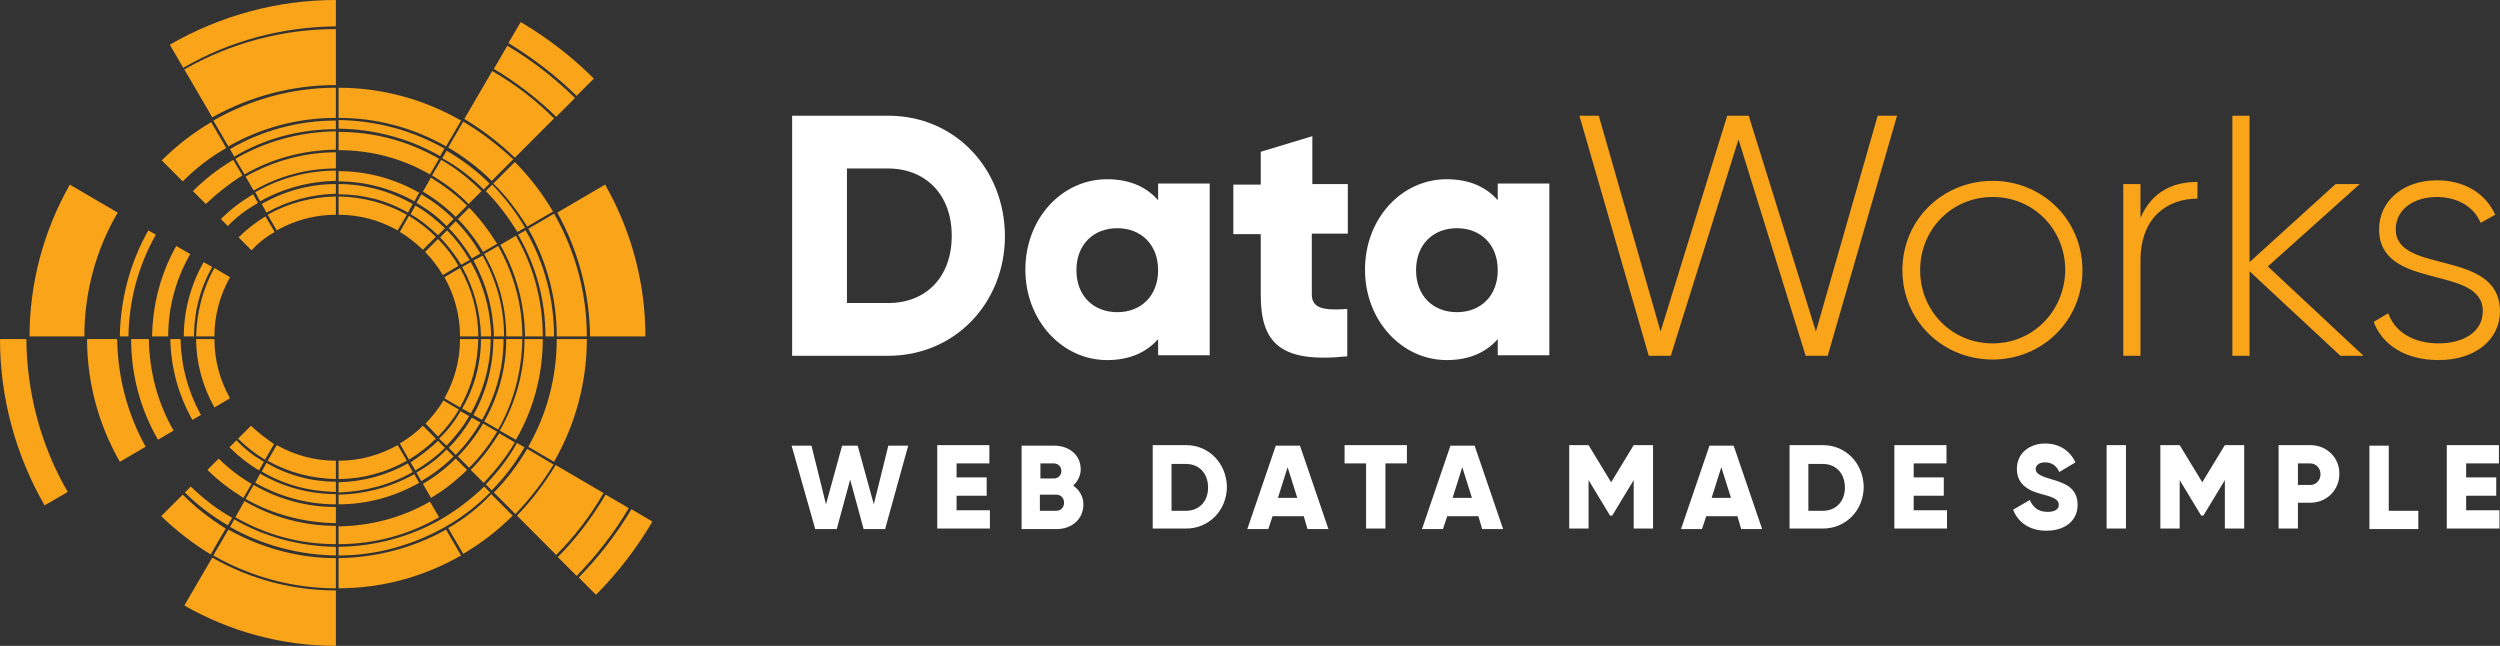 <svg width="449" height="116" viewBox="0 0 449 116" fill="none" xmlns="http://www.w3.org/2000/svg">
<rect x="0" y="0" width="449" height="116" fill="#333333" stroke="none"/>
<path fill-rule="evenodd" clip-rule="evenodd" d="M60.324 33.06C55.594 33.06 51.058 34.317 47.004 36.637L47.873 38.183C51.637 36.057 55.98 34.897 60.324 34.8V33.06ZM60.806 98.213V99.76C67.562 99.76 74.222 97.923 80.11 94.54C83.005 92.897 85.611 90.867 88.024 88.45L86.962 87.387C84.646 89.61 82.136 91.543 79.338 93.187C73.643 96.473 67.273 98.117 60.806 98.213ZM75.959 86.903L77.407 89.417C79.724 88.063 81.943 86.323 83.874 84.39L81.847 82.36C80.11 84.1 78.083 85.647 75.959 86.903ZM39.283 82.36L37.256 84.39C39.186 86.323 41.406 87.967 43.722 89.417L45.17 86.903C43.047 85.647 41.02 84.1 39.283 82.36ZM84.26 37.313L82.233 39.343C83.97 41.083 85.515 43.113 86.769 45.24L89.279 43.79C87.831 41.47 86.19 39.247 84.26 37.313ZM94.684 40.697L99.317 37.99C97.386 34.703 95.07 31.707 92.464 29.097L88.603 32.963C90.92 35.187 92.947 37.893 94.684 40.697ZM94.877 80.233L99.51 82.94C103.37 76.173 105.397 68.633 105.397 60.9H99.992C99.992 67.667 98.255 74.337 94.877 80.233ZM80.496 94.83L83.198 99.47C86.48 97.537 89.472 95.217 92.078 92.607L88.217 88.74C85.997 91.157 83.391 93.187 80.496 94.83ZM45.556 87.097L44.109 89.61C49.031 92.413 54.629 93.863 60.324 93.96V91.06C55.111 91.06 50.093 89.707 45.556 87.097ZM60.324 30.257V27.357C54.629 27.357 49.127 28.903 44.109 31.707L45.556 34.22C50.093 31.61 55.111 30.257 60.324 30.257ZM34.553 75.4L36.098 74.53C33.781 70.373 32.526 65.733 32.43 60.9H30.596C30.693 66.023 32.044 70.953 34.553 75.4ZM34.167 45.627L31.658 44.177C28.859 49.107 27.411 54.713 27.314 60.417H30.21C30.21 55.197 31.561 50.17 34.167 45.627ZM38.124 47.947L36.58 47.077C34.264 51.137 33.009 55.777 33.009 60.417H34.843C34.843 56.067 35.904 51.813 38.124 47.947ZM38.511 60.9H35.229C35.229 65.153 36.387 69.407 38.511 73.177L41.309 71.533C39.476 68.247 38.511 64.67 38.511 60.9ZM83.874 36.927C81.943 34.993 79.724 33.35 77.407 31.9L75.959 34.413C78.083 35.67 80.11 37.217 81.847 38.957L83.874 36.927ZM97.965 60.417H99.51C99.51 53.747 97.772 47.173 94.394 41.373L93.043 42.147C96.325 47.753 97.965 54.037 97.965 60.417ZM89.279 77.527L86.769 76.077C85.515 78.203 83.97 80.233 82.233 81.973L84.26 84.003C86.19 82.07 87.831 79.943 89.279 77.527ZM87.252 87L88.314 88.063C90.63 85.743 92.56 83.133 94.201 80.33L92.85 79.557C91.306 82.36 89.375 84.777 87.252 87ZM105.976 60.417H115.918C115.918 50.847 113.408 41.47 108.679 33.157L100.089 38.183C103.853 44.95 105.88 52.587 105.976 60.417ZM90.92 60.417H93.815C93.815 54.713 92.271 49.203 89.472 44.177L86.962 45.627C89.568 50.17 90.92 55.197 90.92 60.417ZM42.082 93.283L41.309 94.637C47.101 97.923 53.664 99.663 60.324 99.76V98.213C53.857 98.117 47.583 96.473 42.082 93.283ZM103.949 103.723L107.038 106.817C110.995 102.853 114.373 98.407 117.172 93.67L113.408 91.447C110.706 95.99 107.521 100.05 103.949 103.723ZM60.324 4.737V0C49.803 0 39.572 2.803 30.5 8.023L32.913 12.18C41.213 7.347 50.672 4.833 60.324 4.737ZM60.324 15.273V5.22C50.768 5.22 41.406 7.733 33.105 12.47L38.124 21.073C44.881 17.303 52.506 15.273 60.324 15.273ZM60.324 21.17V15.757C52.602 15.757 45.074 17.787 38.318 21.653L41.02 26.293C46.908 22.91 53.567 21.17 60.324 21.17ZM38.124 100.147L33.105 108.75C41.406 113.487 50.768 116 60.324 116V106.043C52.506 106.043 44.881 104.013 38.124 100.147ZM103.563 17.207L106.652 14.113C102.695 10.15 98.255 6.767 93.525 3.963L91.306 7.733C95.746 10.44 99.896 13.63 103.563 17.207ZM34.264 87.387L33.202 88.45C35.519 90.77 38.124 92.703 40.923 94.347L41.696 92.993C38.897 91.447 36.484 89.513 34.264 87.387ZM38.318 99.76C45.074 103.627 52.602 105.657 60.324 105.657V100.243C53.567 100.243 46.908 98.407 41.02 95.12L38.318 99.76ZM15.153 60.417C15.153 52.587 17.18 44.95 21.137 38.183L12.547 33.157C7.818 41.47 5.308 50.847 5.308 60.417H15.153ZM4.729 60.9H0C0 71.437 2.799 81.683 8.011 90.77L12.161 88.353C7.335 80.04 4.826 70.567 4.729 60.9ZM99.896 20.977L103.274 17.593C99.606 14.017 95.552 10.827 91.113 8.217L88.7 12.373C92.753 14.79 96.518 17.69 99.896 20.977ZM100.185 100.05L103.563 103.433C107.135 99.76 110.32 95.7 112.926 91.253L108.775 88.837C106.362 92.897 103.563 96.667 100.185 100.05ZM32.816 32.577C35.132 30.257 37.738 28.227 40.634 26.583L37.931 21.943C34.65 23.877 31.658 26.197 29.052 28.807L32.816 32.577ZM27.99 42.147L26.639 41.373C23.357 47.173 21.62 53.747 21.523 60.417H23.068C23.164 54.037 24.805 47.753 27.99 42.147ZM92.85 92.607L99.896 99.663C103.177 96.377 106.073 92.607 108.389 88.547L99.799 83.52C97.772 86.903 95.456 89.9 92.85 92.607ZM87.252 34.317C89.472 36.54 91.306 39.053 92.947 41.663L94.298 40.89C92.657 38.087 90.63 35.477 88.41 33.157L87.252 34.317ZM86.866 34.027L87.927 32.963C85.611 30.643 83.005 28.71 80.206 27.067L79.434 28.42C82.136 29.87 84.646 31.803 86.866 34.027ZM79.241 28.71L77.6 31.513C80.013 32.963 82.233 34.607 84.163 36.637L86.48 34.317C84.356 32.19 81.943 30.257 79.241 28.71ZM83.198 21.847L80.496 26.487C83.295 28.13 85.997 30.16 88.314 32.48L92.174 28.613C89.472 26.1 86.48 23.78 83.198 21.847ZM92.464 28.323L99.51 21.267C96.228 17.98 92.464 15.08 88.41 12.76L83.391 21.363C86.769 23.393 89.761 25.713 92.464 28.323ZM60.806 100.243V105.657C68.528 105.657 76.056 103.627 82.812 99.76L80.11 95.12C74.222 98.407 67.562 100.147 60.806 100.243ZM94.684 80.62C93.043 83.423 91.016 86.13 88.7 88.45L92.56 92.317C95.166 89.61 97.483 86.613 99.413 83.423L94.684 80.62ZM94.877 41.083C98.255 46.98 99.992 53.65 99.992 60.417H105.397C105.397 52.683 103.37 45.143 99.51 38.377L94.877 41.083ZM80.11 26.293L82.812 21.653C76.056 17.787 68.528 15.757 60.806 15.757V21.17C67.562 21.17 74.222 22.91 80.11 26.293ZM97.483 60.417C97.483 54.037 95.842 47.85 92.657 42.34L89.858 43.983C92.753 49.01 94.201 54.617 94.298 60.417H97.483ZM92.657 78.977C95.842 73.467 97.483 67.28 97.483 60.9H94.201C94.201 66.7 92.657 72.307 89.761 77.333L92.657 78.977ZM84.549 84.39L86.866 86.71C88.989 84.487 90.92 82.07 92.464 79.46L89.665 77.817C88.217 80.137 86.576 82.36 84.549 84.39ZM21.041 60.9H15.636C15.636 68.633 17.663 76.173 21.523 82.94L26.156 80.233C22.875 74.337 21.137 67.667 21.041 60.9ZM23.55 60.9C23.55 67.28 25.191 73.467 28.376 78.977L31.175 77.333C28.28 72.307 26.832 66.7 26.735 60.9H23.55ZM35.229 60.417H38.511C38.511 56.647 39.476 53.07 41.309 49.783L38.511 48.14C36.387 51.91 35.325 56.163 35.229 60.417ZM41.889 28.71C39.283 30.257 36.773 32.19 34.65 34.317L36.966 36.637C38.993 34.703 41.213 32.963 43.529 31.513L41.889 28.71ZM42.275 28.517L43.916 31.32C48.934 28.42 54.532 26.97 60.324 26.873V23.587C53.953 23.683 47.776 25.327 42.275 28.517ZM60.324 23.2V21.653C53.664 21.653 47.101 23.393 41.309 26.777L42.082 28.13C47.583 24.843 53.857 23.2 60.324 23.2ZM79.048 28.033L79.82 26.68C74.029 23.393 67.466 21.653 60.806 21.557V23.103C67.273 23.2 73.45 24.843 79.048 28.033ZM77.214 31.32L78.855 28.517C73.353 25.327 67.176 23.683 60.806 23.683V26.97C66.597 26.97 72.195 28.42 77.214 31.32ZM85.032 74.53L86.576 75.4C89.086 70.953 90.437 66.023 90.437 60.9H88.603C88.603 65.733 87.348 70.373 85.032 74.53ZM86.383 60.9C86.383 65.25 85.225 69.6 83.005 73.37L84.549 74.24C86.866 70.18 88.121 65.54 88.121 60.9H86.383V60.9ZM84.549 47.077L83.005 47.947C85.129 51.717 86.287 56.067 86.383 60.417H88.217C88.121 55.777 86.866 51.137 84.549 47.077ZM85.032 46.787C87.348 50.943 88.603 55.583 88.7 60.417H90.534C90.534 55.293 89.182 50.363 86.673 45.917L85.032 46.787ZM84.743 46.4L86.287 45.53C85.032 43.403 83.584 41.47 81.847 39.73L80.592 40.987C82.233 42.63 83.584 44.467 84.743 46.4ZM82.812 47.56L84.356 46.69C83.198 44.757 81.847 42.92 80.303 41.373L79.048 42.63C80.399 44.08 81.75 45.723 82.812 47.56ZM78.662 78.397C80.11 76.947 81.364 75.303 82.426 73.563L79.627 71.92C78.758 73.467 77.6 74.82 76.442 76.077L78.662 78.397ZM73.45 82.553C75.187 81.49 76.828 80.233 78.276 78.783L75.959 76.463C74.705 77.72 73.257 78.783 71.809 79.653L73.45 82.553ZM60.806 82.747V86.033C65.053 86.033 69.3 84.873 73.064 82.747L71.423 79.943C68.141 81.78 64.57 82.747 60.806 82.747ZM48.066 82.747C51.83 84.873 55.98 85.937 60.324 86.033V82.747C56.559 82.747 52.988 81.78 49.707 79.943L48.066 82.747ZM45.074 76.463L42.757 78.783C44.205 80.233 45.846 81.49 47.583 82.553L49.224 79.75C47.776 78.783 46.425 77.72 45.074 76.463ZM82.619 60.9C82.619 64.67 81.654 68.247 79.82 71.533L82.619 73.177C84.743 69.407 85.804 65.25 85.901 60.9H82.619ZM79.82 49.783C81.654 53.07 82.619 56.647 82.619 60.417H85.901C85.901 56.163 84.743 51.91 82.619 48.14L79.82 49.783ZM78.662 42.92L76.345 45.24C77.6 46.497 78.662 47.947 79.531 49.397L82.329 47.753C81.364 46.013 80.11 44.37 78.662 42.92ZM80.206 40.6L81.461 39.343C79.724 37.603 77.793 36.153 75.67 34.897L74.801 36.443C76.828 37.603 78.662 38.957 80.206 40.6ZM78.662 42.243L79.917 40.987C78.276 39.44 76.538 37.99 74.608 36.927L73.739 38.473C75.477 39.44 77.118 40.793 78.662 42.243ZM71.809 41.663C73.353 42.533 74.705 43.693 75.959 44.853L78.276 42.533C76.828 41.083 75.187 39.827 73.45 38.763L71.809 41.663ZM74.415 36.153L75.284 34.607C70.844 32.093 65.921 30.74 60.806 30.74V32.577C65.535 32.577 70.265 33.833 74.415 36.153ZM73.257 38.183L74.126 36.637C70.072 34.317 65.439 33.06 60.806 33.06V34.897C65.149 34.897 69.493 35.96 73.257 38.183ZM60.806 38.57C64.57 38.57 68.141 39.537 71.423 41.373L73.064 38.57C69.3 36.443 65.149 35.38 60.806 35.283V38.57V38.57ZM48.066 38.57L49.707 41.373C52.988 39.537 56.559 38.57 60.324 38.57V35.283C55.98 35.38 51.83 36.443 48.066 38.57ZM46.715 36.153C50.865 33.833 55.498 32.577 60.324 32.48V30.643C55.208 30.643 50.286 31.997 45.846 34.51L46.715 36.153ZM46.328 36.443L45.46 34.897C43.336 36.153 41.406 37.603 39.669 39.343L40.923 40.6C42.468 38.957 44.302 37.603 46.328 36.443ZM49.321 41.663L47.68 38.86C45.942 39.923 44.302 41.18 42.854 42.63L45.17 44.95C46.425 43.597 47.776 42.533 49.321 41.663ZM80.592 80.427L81.847 81.683C83.584 79.943 85.032 78.01 86.287 75.883L84.743 75.013C83.584 76.947 82.233 78.783 80.592 80.427ZM80.206 80.04C81.75 78.397 83.198 76.657 84.26 74.723L82.716 73.853C81.654 75.69 80.399 77.333 78.855 78.783L80.206 80.04ZM74.801 84.873L75.67 86.42C77.793 85.163 79.724 83.713 81.461 81.973L80.206 80.717C78.662 82.36 76.828 83.713 74.801 84.873ZM74.608 84.487C76.538 83.327 78.372 81.973 79.917 80.427L78.662 79.17C77.214 80.62 75.477 81.877 73.739 83.037L74.608 84.487ZM74.126 84.777L73.257 83.23C69.493 85.357 65.149 86.517 60.806 86.613V88.45C65.535 88.257 70.072 87.097 74.126 84.777ZM60.806 90.577C65.921 90.577 70.844 89.223 75.284 86.71L74.415 85.163C70.265 87.483 65.632 88.74 60.806 88.837V90.577ZM60.324 88.353V86.517C55.98 86.517 51.637 85.357 47.873 83.133L47.004 84.68C51.058 87.097 55.594 88.257 60.324 88.353ZM45.846 86.71C50.286 89.223 55.208 90.577 60.324 90.577V88.74C55.594 88.74 50.865 87.483 46.715 85.067L45.846 86.71ZM46.522 84.487L47.39 82.94C45.556 81.877 43.916 80.62 42.468 79.073L41.213 80.33C42.854 81.973 44.591 83.327 46.522 84.487ZM32.816 88.837L28.955 92.703C31.658 95.313 34.65 97.633 37.835 99.567L40.537 94.927C37.738 93.187 35.132 91.157 32.816 88.837ZM60.806 97.73C67.176 97.73 73.353 96.087 78.855 92.897L77.214 90.093C72.195 92.993 66.597 94.443 60.806 94.54V97.73V97.73ZM42.275 92.897C47.776 96.087 53.953 97.73 60.324 97.73V94.443C54.532 94.443 48.934 92.897 43.916 89.997L42.275 92.897ZM86.962 75.69L89.472 77.14C92.271 72.21 93.719 66.603 93.815 60.9H90.92C90.92 66.12 89.568 71.147 86.962 75.69Z" fill="#FAA41A"/>
<path d="M296.116 63.897H300.073L312.235 25.037L324.299 63.897H328.256L340.707 20.783H337.233L326.133 59.547L314.068 20.783H310.208L298.239 59.547L287.14 20.783H283.665L296.116 63.897ZM357.887 64.573C366.767 64.573 374.006 57.613 374.006 48.526C374.006 39.44 366.767 32.48 357.887 32.48C348.911 32.48 341.672 39.44 341.672 48.526C341.672 57.613 348.911 64.573 357.887 64.573ZM357.887 61.673C350.552 61.673 344.857 55.873 344.857 48.526C344.857 41.18 350.552 35.38 357.887 35.38C365.223 35.38 370.917 41.18 370.917 48.526C370.821 55.873 365.126 61.673 357.887 61.673ZM384.43 39.15V33.06H381.341V63.897H384.43V46.786C384.43 38.86 389.449 35.67 394.661 35.67V32.673C390.51 32.673 386.553 34.22 384.43 39.15ZM424.485 63.897L407.304 47.85L423.809 33.06H419.466L404.023 47.077V20.783H400.934V63.897H404.023V48.72L420.334 63.897H424.485ZM430.276 41.18C430.276 37.507 433.654 35.38 437.611 35.38C440.989 35.38 444.174 36.83 445.525 40.02L448.131 38.57C446.491 34.8 442.63 32.383 437.707 32.383C431.434 32.383 427.283 36.25 427.283 41.18C427.283 52.297 445.911 47.463 445.911 55.873C445.911 59.74 442.244 61.673 437.997 61.673C433.364 61.673 430.082 59.547 428.924 56.26L426.318 57.806C427.766 61.77 431.82 64.67 437.997 64.67C444.56 64.67 449 60.996 449 55.873C448.903 44.563 430.276 49.397 430.276 41.18Z" fill="#FAA41A"/>
<path d="M159.544 20.783H142.267V63.897H159.544C171.415 63.897 180.488 54.52 180.488 42.34C180.392 30.16 171.415 20.783 159.544 20.783ZM159.544 54.423H152.112V30.256H159.447C166.203 30.256 170.933 34.897 170.933 42.34C170.933 49.783 166.3 54.423 159.544 54.423ZM207.996 33.06V35.96C205.969 33.64 202.977 32.19 198.826 32.19C190.719 32.19 184.156 39.246 184.156 48.43C184.156 57.613 190.815 64.67 198.826 64.67C202.977 64.67 205.969 63.22 207.996 60.9V63.8H217.261V32.963H207.996V33.06ZM200.66 56.066C196.413 56.066 193.325 53.166 193.325 48.526C193.325 43.886 196.413 40.986 200.66 40.986C204.907 40.986 207.996 43.886 207.996 48.526C207.996 53.166 204.907 56.066 200.66 56.066ZM242.066 41.953V33.06H235.696V24.456L226.43 27.26V33.157H221.508V42.05H226.43V52.973C226.43 61.577 229.905 65.25 241.97 63.993V55.486C237.916 55.776 235.6 55.486 235.6 52.877V41.953H242.066ZM268.995 33.06V35.96C266.968 33.64 263.976 32.19 259.826 32.19C251.718 32.19 245.155 39.246 245.155 48.43C245.155 57.613 251.815 64.67 259.826 64.67C263.976 64.67 266.968 63.22 268.995 60.9V63.8H278.26V32.963H268.995V33.06ZM261.659 56.066C257.413 56.066 254.324 53.166 254.324 48.526C254.324 43.886 257.413 40.986 261.659 40.986C265.906 40.986 268.995 43.886 268.995 48.526C268.995 53.166 265.906 56.066 261.659 56.066Z" fill="white"/>
<path d="M442.919 91.738V89.031H448.324V85.744H442.919V83.231H448.807V79.944H439.445V94.928H448.903V91.641H442.919V91.738ZM429.021 91.738V80.041H425.546V95.024H434.329V91.738H429.021ZM414.929 87.098H412.709V83.231H414.929C415.991 83.231 416.763 84.101 416.763 85.164C416.763 86.228 415.991 87.098 414.929 87.098ZM414.929 79.944H409.235V94.928H412.709V90.288H414.929C417.921 90.288 420.141 87.968 420.141 85.164C420.238 82.264 417.921 79.944 414.929 79.944ZM403.057 79.944H399.583L395.529 86.614L391.475 79.944H388.001V94.928H391.475V86.228L395.336 92.608H395.722L399.583 86.228V94.928H403.057V79.944V79.944ZM378.349 79.944V94.928H381.824V79.944H378.349ZM367.539 95.314C370.821 95.314 373.137 93.574 373.137 90.674C373.137 87.484 370.628 86.711 368.311 86.034C365.995 85.358 365.609 84.874 365.609 84.198C365.609 83.618 366.188 83.038 367.249 83.038C368.601 83.038 369.373 83.714 369.855 84.778L372.751 83.038C371.689 80.814 369.759 79.654 367.249 79.654C364.643 79.654 362.231 81.298 362.231 84.198C362.231 87.098 364.45 88.161 366.67 88.741C368.89 89.321 369.759 89.708 369.759 90.674C369.759 91.254 369.373 91.931 367.732 91.931C365.995 91.931 365.126 91.061 364.547 89.804L361.555 91.544C362.424 93.768 364.45 95.314 367.539 95.314ZM343.699 91.738V89.031H349.104V85.744H343.699V83.231H349.587V79.944H340.225V94.928H349.683V91.641H343.699V91.738ZM327.388 91.738H324.782V83.328H327.388C329.704 83.328 331.345 84.971 331.345 87.581C331.345 90.094 329.704 91.738 327.388 91.738ZM327.388 79.944H321.404V94.928H327.388C331.538 94.928 334.723 91.641 334.723 87.388C334.627 83.231 331.538 79.944 327.388 79.944ZM307.409 89.418L309.146 83.908L310.883 89.418H307.409ZM312.717 95.024H316.481L311.366 80.041H307.022L301.907 95.024H305.671L306.443 92.704H312.041L312.717 95.024ZM296.888 79.944H293.413L289.36 86.614L285.306 79.944H281.831V94.928H285.306V86.228L289.167 92.608H289.553L293.413 86.228V94.928H296.888V79.944ZM260.887 89.418L262.624 83.908L264.362 89.418H260.887ZM266.196 95.024H269.96L264.844 80.041H260.501L255.386 95.024H259.15L259.922 92.704H265.52L266.196 95.024ZM252.587 79.944H241.487V83.231H245.348V94.928H248.822V83.231H252.683V79.944H252.587ZM229.519 89.418L231.256 83.908L232.993 89.418H229.519ZM234.827 95.024H238.591L233.476 80.041H229.133L224.017 95.024H227.782L228.554 92.704H234.152L234.827 95.024ZM213.014 91.738H210.408V83.328H213.014C215.331 83.328 216.972 84.971 216.972 87.581C216.972 90.094 215.331 91.738 213.014 91.738ZM213.014 79.944H207.03V94.928H213.014C217.165 94.928 220.35 91.641 220.35 87.388C220.253 83.231 217.165 79.944 213.014 79.944ZM189.657 91.738H186.762V88.838H189.657C190.526 88.838 191.105 89.418 191.105 90.288C191.105 91.158 190.526 91.738 189.657 91.738ZM189.271 83.231C190.043 83.231 190.622 83.811 190.622 84.584C190.622 85.358 190.043 85.938 189.271 85.938H186.858V83.231H189.271V83.231ZM192.746 87.194C193.518 86.518 194.097 85.454 194.097 84.294C194.097 81.684 191.973 80.041 189.368 80.041H183.48V95.024H189.754C192.456 95.024 194.579 93.284 194.579 90.578C194.579 89.128 193.807 87.968 192.746 87.194ZM171.801 91.738V89.031H177.206V85.744H171.801V83.231H177.689V79.944H168.327V94.928H177.785V91.641H171.801V91.738ZM146.417 95.024H150.278L152.691 86.131L155.104 95.024H158.964L163.115 80.041H159.544L156.938 90.578L154.042 80.041H151.243L148.348 90.578L145.742 80.041H142.17L146.417 95.024Z" fill="white"/>
</svg>
